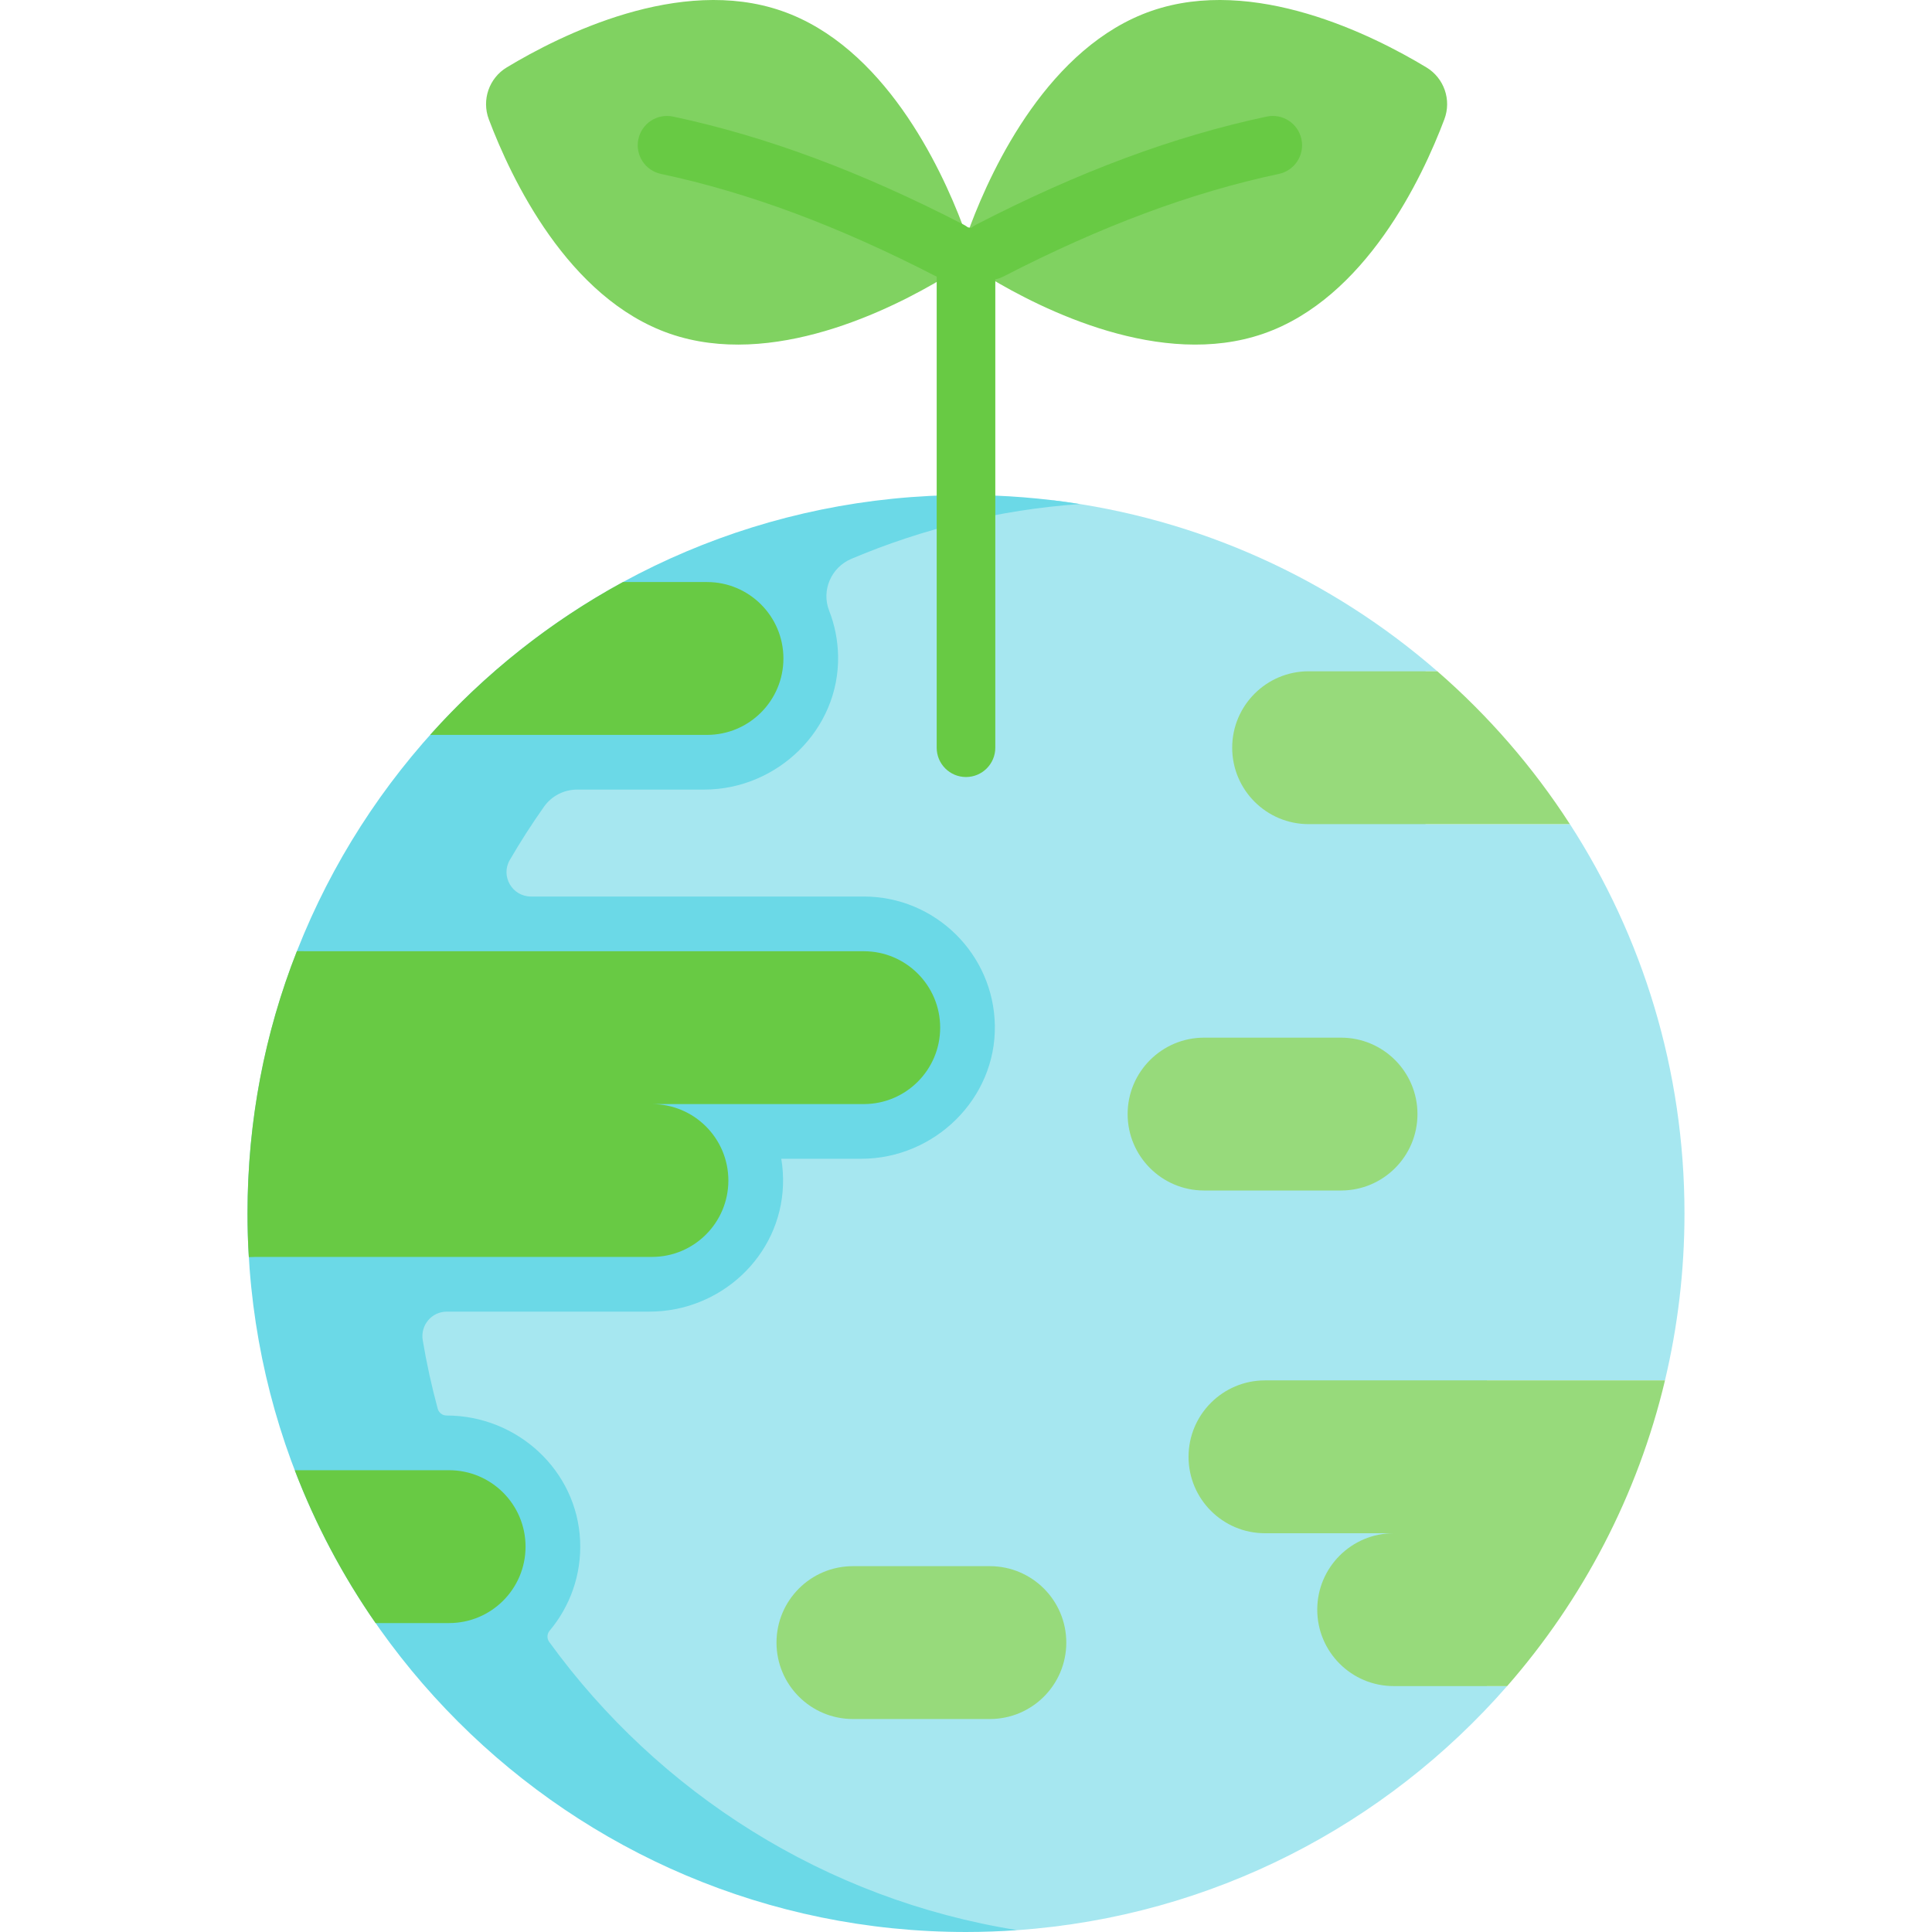 <svg id="Capa_1" enable-background="new 0 0 494.479 494.479" height="512" viewBox="0 0 494.479 494.479" width="512" xmlns="http://www.w3.org/2000/svg"><path d="m380.555 431.539v-78.24h45.577c3.261-13.707 4.997-28.005 4.997-42.71 0-36.732-10.771-70.946-29.325-99.66h-36.961v-39.12h3.025c-26.978-23.466-60.858-39.203-98.196-43.745l-69.163 13.31-93.116 78.154-25.285 125.965 50.646 96.543 67.755 39.997 31.01 9.654 28.877 2.319c49.922-3.53 94.331-26.992 125.34-62.467z" fill="#a6e7f0"/><path d="m140.665 417.374c5.186-6.18 8.192-14.246 7.812-23.01-.783-18.054-16.111-32.075-34.182-32.075-1.053 0-1.984-.703-2.259-1.719-1.556-5.744-2.845-11.596-3.842-17.549-.641-3.826 2.281-7.322 6.16-7.322h51.873c18.14 0 33.48-14.137 34.169-32.264.089-2.341-.064-4.636-.436-6.856h20.44c18.777 0 34.544-15.366 34.224-34.14-.31-18.239-15.244-32.98-33.555-32.98h-85.166c-4.794 0-7.84-5.197-5.431-9.341 2.724-4.686 5.649-9.24 8.764-13.651 1.942-2.75 5.107-4.378 8.473-4.378h32.486c18.8 0 34.647-15.385 34.307-34.182-.073-4.031-.856-7.944-2.286-11.599-2.042-5.216.512-11.088 5.67-13.273 18.187-7.705 37.868-12.571 58.492-14.03-9.492-1.512-19.222-2.307-29.14-2.307-101.56 0-183.89 82.33-183.89 183.89s82.33 183.89 183.89 183.89c4.425 0 8.811-.166 13.158-.473-49.164-7.829-91.83-35.141-119.835-73.774-.623-.861-.58-2.042.104-2.857z" fill="#6bd9e7"/><g id="XMLID_308_"><g><g fill="#97da7b"><path d="m426.129 353.299h.01c-7 29.46-21.1 56.18-40.39 78.24h-29.05c-5.4 0-10.29-2.19-13.83-5.73s-5.73-8.43-5.73-13.83c0-10.8 8.76-19.56 19.56-19.56h-32.94c-10.8 0-19.56-8.75-19.56-19.56 0-10.8 8.76-19.56 19.56-19.56z"/><path d="m253.349 400.849c10.8 0 19.56 8.76 19.56 19.56 0 5.4-2.19 10.29-5.73 13.83s-8.43 5.73-13.83 5.73h-35.05c-10.81 0-19.56-8.76-19.56-19.56 0-5.4 2.19-10.29 5.73-13.83 3.53-3.54 8.43-5.73 13.83-5.73z"/><path d="m343.229 265.579c10.8 0 19.56 8.76 19.56 19.56 0 5.4-2.19 10.29-5.73 13.83s-8.43 5.73-13.83 5.73h-35.06c-10.8 0-19.56-8.76-19.56-19.56 0-5.4 2.19-10.29 5.73-13.83s8.43-5.73 13.83-5.73z"/></g><path d="m221.069 243.459c10.81 0 19.56 8.76 19.56 19.56s-8.75 19.56-19.56 19.56h-54.21c10.8 0 19.56 8.76 19.56 19.56s-8.76 19.56-19.56 19.56h-101.41l-1.763.052c-.23-3.71-.337-7.402-.337-11.162 0-23.8 4.412-46.275 12.642-67.155l2.698.025z" fill="#68ca44"/><path d="m194.779 154.699c3.54 3.54 5.73 8.43 5.73 13.83 0 10.8-8.76 19.56-19.56 19.56h-70.84l-.01-.01c14.03-15.7 30.72-28.97 49.36-39.12v.01h21.49c5.4 0 10.29 2.19 13.83 5.73z" fill="#68ca44"/><path d="m401.799 210.929h-66.87c-5.4 0-10.29-2.19-13.83-5.73s-5.73-8.42-5.73-13.83c0-10.8 8.76-19.56 19.56-19.56h32.95c13.06 11.35 24.5 24.52 33.92 39.12z" fill="#97da7b"/></g></g><g id="XMLID_297_"><g fill="#80d261"><path d="m365.059 17.239c4.55 2.74 6.49 8.33 4.61 13.3-5.68 15.05-20.18 45.81-46.33 54.87s-56.56-6.14-70.34-14.45c-4.55-2.75-6.48-8.33-4.61-13.3 5.68-15.06 20.18-45.81 46.33-54.87s56.57 6.14 70.34 14.45z"/><path d="m246.389 57.659c1.88 4.97-.06 10.55-4.61 13.3-13.77 8.31-44.19 23.51-70.34 14.45s-40.64-39.82-46.33-54.87c-1.87-4.97.06-10.56 4.61-13.3 13.78-8.31 44.19-23.51 70.34-14.45s40.65 39.81 46.33 54.87z"/></g></g><g><path d="m247.239 198.872c-4.142 0-7.5-3.357-7.5-7.5v-125.678c0-4.143 3.358-7.5 7.5-7.5s7.5 3.357 7.5 7.5v125.678c0 4.142-3.357 7.5-7.5 7.5z" fill="#68ca44"/></g><g><path d="m253.324 71.64c-2.718 0-5.34-1.482-6.672-4.063-1.899-3.682-.454-8.205 3.228-10.104 26.289-13.56 50.599-22.599 74.319-27.633 4.054-.862 8.034 1.728 8.894 5.78s-1.728 8.033-5.779 8.894c-22.394 4.752-45.473 13.353-70.558 26.291-1.099.566-2.274.835-3.432.835z" fill="#68ca44"/></g><g><path d="m243.155 71.639c-1.157 0-2.332-.27-3.432-.836-25.085-12.938-48.165-21.538-70.558-26.29-4.052-.86-6.64-4.842-5.779-8.894.86-4.053 4.842-6.639 8.894-5.78 23.719 5.034 48.029 14.072 74.319 27.632 3.681 1.899 5.126 6.423 3.228 10.104-1.332 2.582-3.955 4.064-6.672 4.064z" fill="#68ca44"/></g><path d="m114.949 376.289c10.8 0 19.56 8.76 19.56 19.56 0 10.81-8.76 19.56-19.56 19.56h-18.8l-.02.01c-8.38-12.07-15.36-25.18-20.69-39.12l.01-.01z" fill="#68ca44"/></svg>